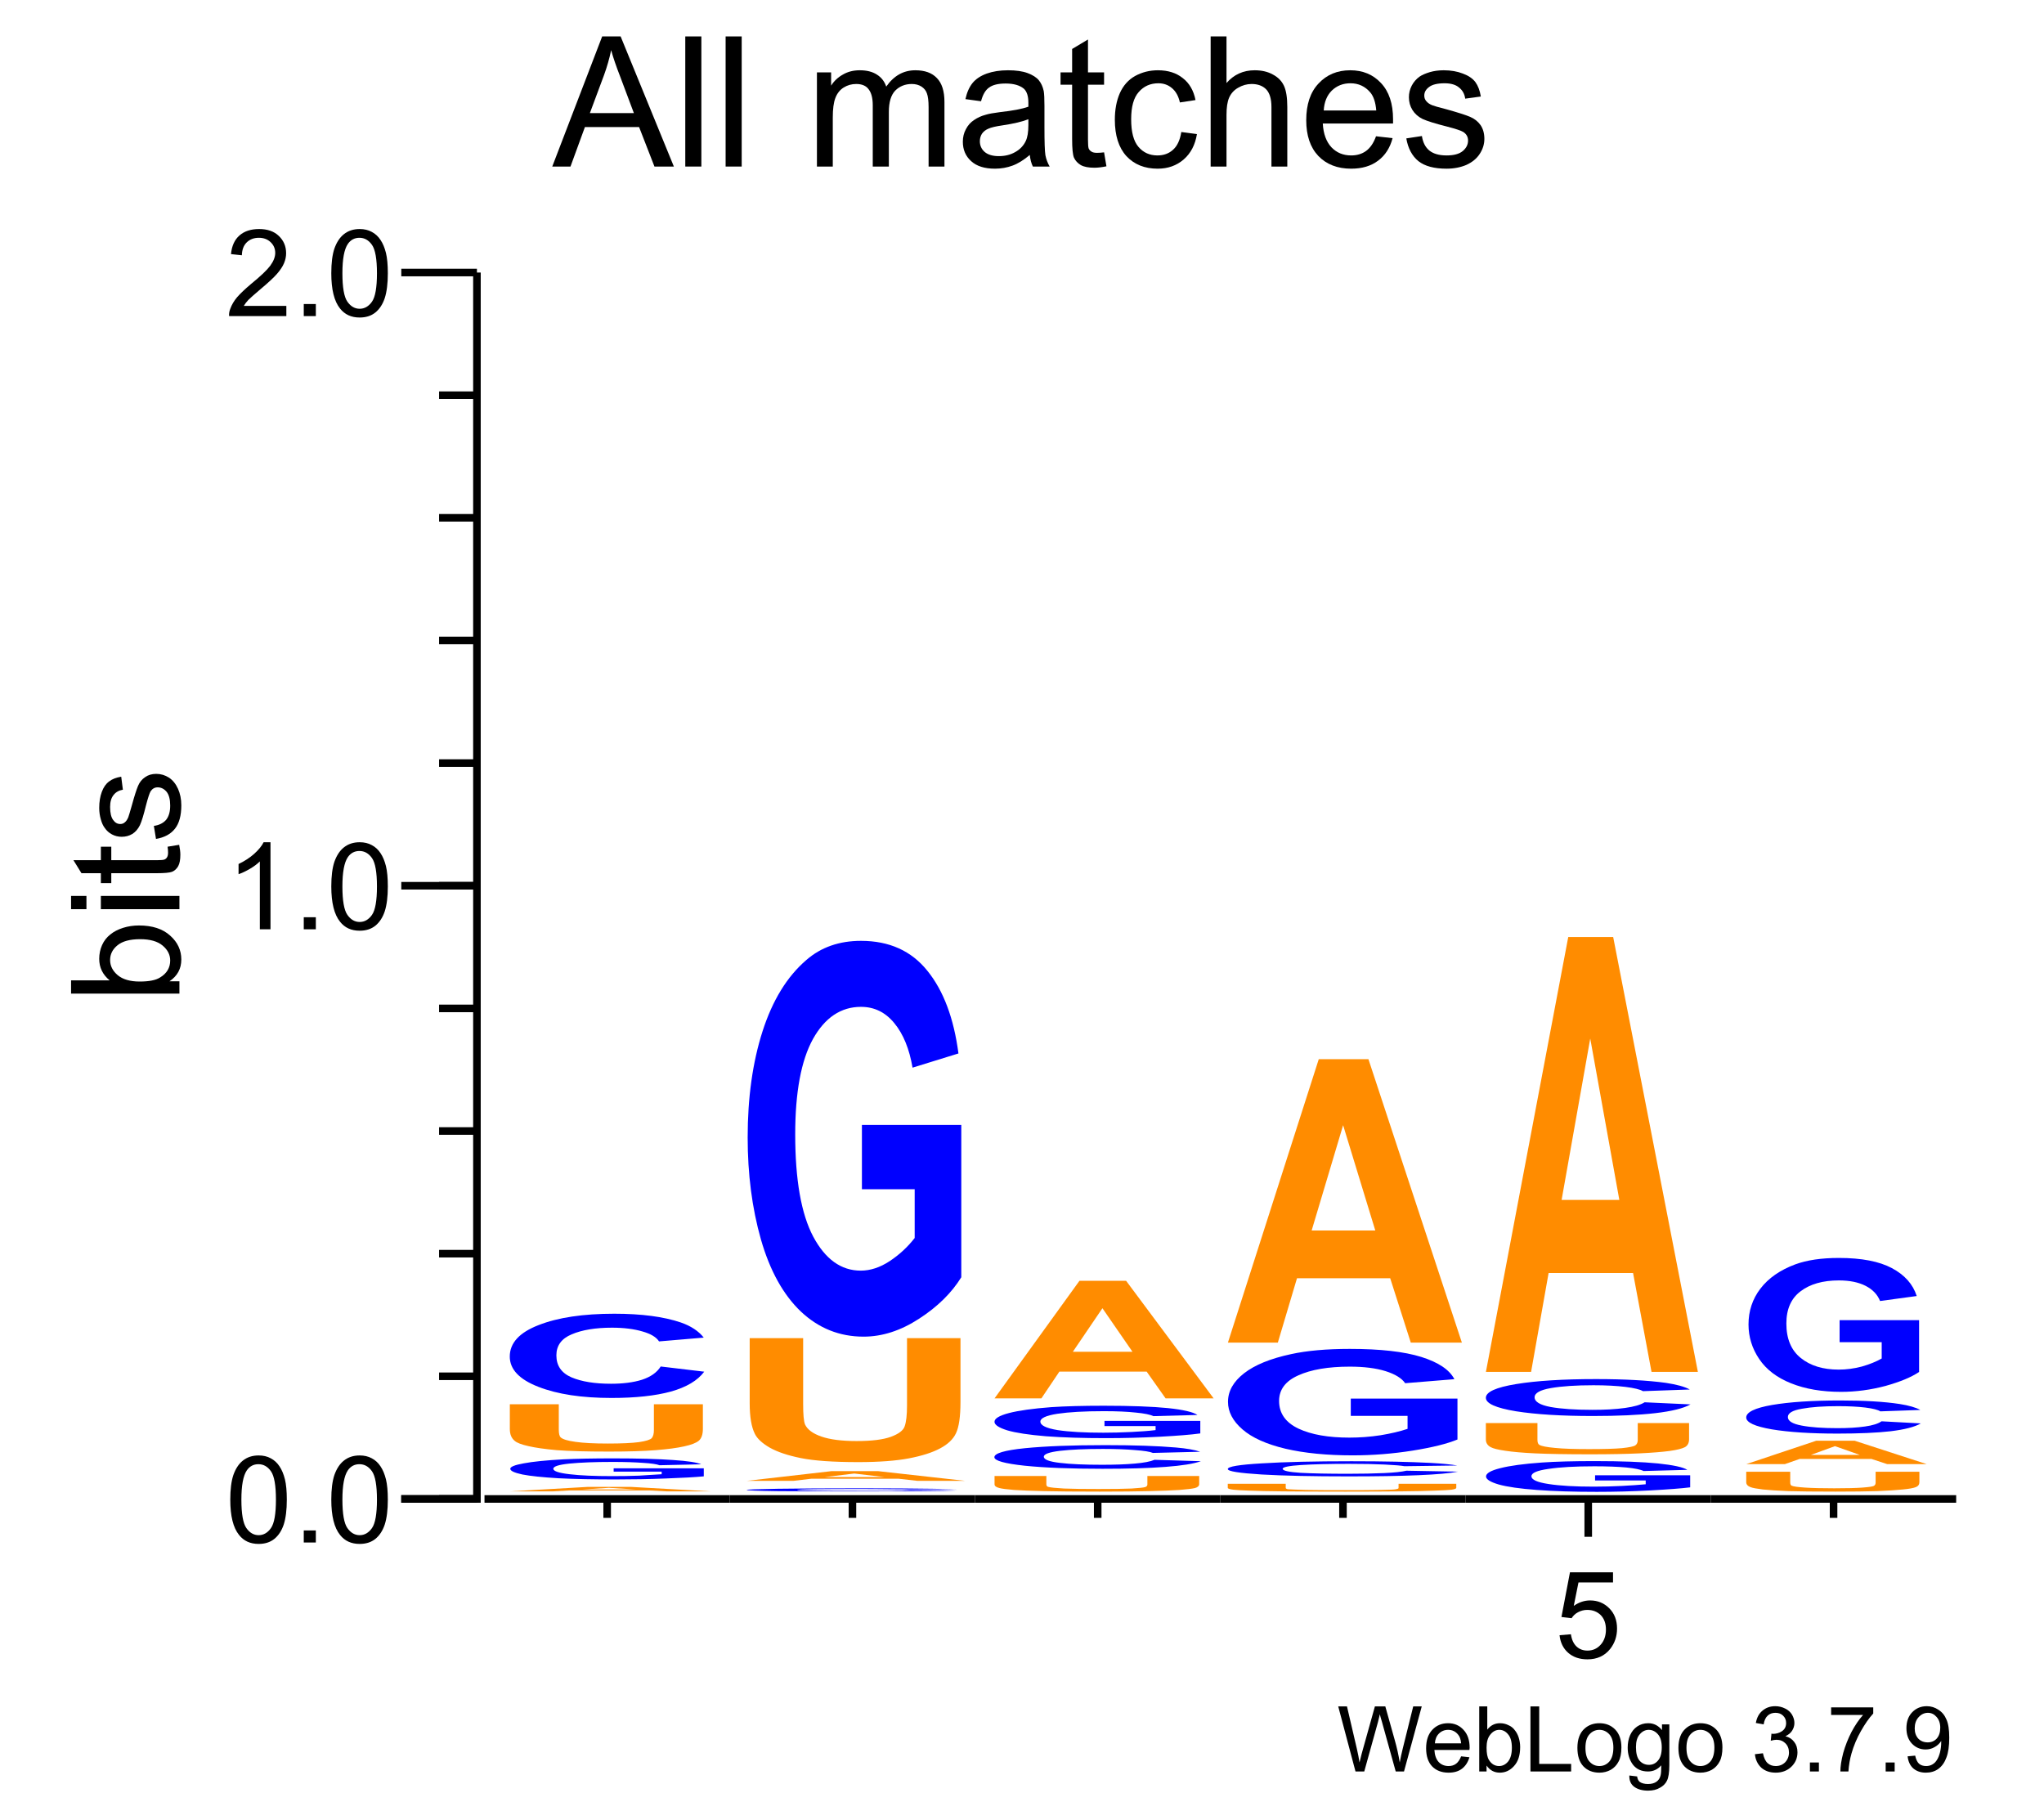 <?xml version="1.0" encoding="UTF-8"?>
<svg xmlns="http://www.w3.org/2000/svg" xmlns:xlink="http://www.w3.org/1999/xlink" width="135pt" height="119pt" viewBox="0 0 135 119" version="1.1">
<defs>
<g>
<symbol overflow="visible" id="glyph0-0">
<path style="stroke:none;" d="M 1.5 0 L 1.5 -7.5 L 7.5 -7.5 L 7.5 0 Z M 1.688 -0.188 L 7.312 -0.188 L 7.312 -7.312 L 1.688 -7.312 Z M 1.688 -0.188 "/>
</symbol>
<symbol overflow="visible" id="glyph0-1">
<path style="stroke:none;" d="M -0.016 0 L 3.281 -8.594 L 4.5 -8.594 L 8.016 0 L 6.734 0 L 5.719 -2.609 L 2.141 -2.609 L 1.188 0 Z M 2.469 -3.531 L 5.375 -3.531 L 4.484 -5.906 C 4.203 -6.625 4 -7.219 3.875 -7.688 C 3.758 -7.133 3.602 -6.586 3.406 -6.047 Z M 2.469 -3.531 "/>
</symbol>
<symbol overflow="visible" id="glyph0-2">
<path style="stroke:none;" d="M 0.766 0 L 0.766 -8.594 L 1.828 -8.594 L 1.828 0 Z M 0.766 0 "/>
</symbol>
<symbol overflow="visible" id="glyph0-3">
<path style="stroke:none;" d=""/>
</symbol>
<symbol overflow="visible" id="glyph0-4">
<path style="stroke:none;" d="M 0.797 0 L 0.797 -6.219 L 1.734 -6.219 L 1.734 -5.344 C 1.93 -5.656 2.191 -5.898 2.516 -6.078 C 2.836 -6.266 3.207 -6.359 3.625 -6.359 C 4.082 -6.359 4.457 -6.266 4.75 -6.078 C 5.051 -5.891 5.258 -5.625 5.375 -5.281 C 5.875 -6 6.516 -6.359 7.297 -6.359 C 7.922 -6.359 8.395 -6.188 8.719 -5.844 C 9.051 -5.508 9.219 -4.984 9.219 -4.266 L 9.219 0 L 8.172 0 L 8.172 -3.922 C 8.172 -4.336 8.133 -4.641 8.062 -4.828 C 8 -5.016 7.879 -5.164 7.703 -5.281 C 7.523 -5.395 7.312 -5.453 7.062 -5.453 C 6.625 -5.453 6.258 -5.305 5.969 -5.016 C 5.688 -4.723 5.547 -4.254 5.547 -3.609 L 5.547 0 L 4.484 0 L 4.484 -4.047 C 4.484 -4.516 4.395 -4.863 4.219 -5.094 C 4.051 -5.332 3.773 -5.453 3.391 -5.453 C 3.086 -5.453 2.812 -5.375 2.562 -5.219 C 2.312 -5.062 2.129 -4.832 2.016 -4.531 C 1.898 -4.227 1.844 -3.797 1.844 -3.234 L 1.844 0 Z M 0.797 0 "/>
</symbol>
<symbol overflow="visible" id="glyph0-5">
<path style="stroke:none;" d="M 4.859 -0.766 C 4.461 -0.43 4.082 -0.195 3.719 -0.062 C 3.363 0.07 2.977 0.141 2.562 0.141 C 1.875 0.141 1.348 -0.023 0.984 -0.359 C 0.617 -0.691 0.438 -1.117 0.438 -1.641 C 0.438 -1.941 0.504 -2.219 0.641 -2.469 C 0.773 -2.727 0.957 -2.93 1.188 -3.078 C 1.414 -3.234 1.672 -3.348 1.953 -3.422 C 2.148 -3.484 2.461 -3.539 2.891 -3.594 C 3.734 -3.688 4.359 -3.805 4.766 -3.953 C 4.766 -4.098 4.766 -4.188 4.766 -4.219 C 4.766 -4.656 4.664 -4.961 4.469 -5.141 C 4.195 -5.367 3.797 -5.484 3.266 -5.484 C 2.773 -5.484 2.41 -5.395 2.172 -5.219 C 1.93 -5.051 1.754 -4.75 1.641 -4.312 L 0.609 -4.453 C 0.703 -4.891 0.859 -5.242 1.078 -5.516 C 1.297 -5.785 1.609 -5.992 2.016 -6.141 C 2.422 -6.285 2.891 -6.359 3.422 -6.359 C 3.953 -6.359 4.383 -6.297 4.719 -6.172 C 5.051 -6.047 5.297 -5.891 5.453 -5.703 C 5.609 -5.516 5.719 -5.273 5.781 -4.984 C 5.812 -4.805 5.828 -4.484 5.828 -4.016 L 5.828 -2.609 C 5.828 -1.629 5.848 -1.008 5.891 -0.75 C 5.941 -0.488 6.035 -0.238 6.172 0 L 5.062 0 C 4.957 -0.219 4.891 -0.473 4.859 -0.766 Z M 4.766 -3.125 C 4.379 -2.969 3.805 -2.832 3.047 -2.719 C 2.609 -2.656 2.301 -2.582 2.125 -2.5 C 1.945 -2.426 1.805 -2.316 1.703 -2.172 C 1.609 -2.023 1.562 -1.859 1.562 -1.672 C 1.562 -1.391 1.664 -1.156 1.875 -0.969 C 2.094 -0.781 2.406 -0.688 2.812 -0.688 C 3.219 -0.688 3.578 -0.773 3.891 -0.953 C 4.211 -1.129 4.445 -1.375 4.594 -1.688 C 4.707 -1.926 4.766 -2.273 4.766 -2.734 Z M 4.766 -3.125 "/>
</symbol>
<symbol overflow="visible" id="glyph0-6">
<path style="stroke:none;" d="M 3.094 -0.938 L 3.25 -0.016 C 2.945 0.047 2.68 0.078 2.453 0.078 C 2.066 0.078 1.77 0.02 1.562 -0.094 C 1.352 -0.219 1.203 -0.379 1.109 -0.578 C 1.023 -0.773 0.984 -1.191 0.984 -1.828 L 0.984 -5.406 L 0.219 -5.406 L 0.219 -6.219 L 0.984 -6.219 L 0.984 -7.766 L 2.031 -8.391 L 2.031 -6.219 L 3.094 -6.219 L 3.094 -5.406 L 2.031 -5.406 L 2.031 -1.766 C 2.031 -1.461 2.047 -1.27 2.078 -1.188 C 2.117 -1.102 2.18 -1.035 2.266 -0.984 C 2.348 -0.93 2.469 -0.906 2.625 -0.906 C 2.75 -0.906 2.906 -0.914 3.094 -0.938 Z M 3.094 -0.938 "/>
</symbol>
<symbol overflow="visible" id="glyph0-7">
<path style="stroke:none;" d="M 4.859 -2.281 L 5.891 -2.141 C 5.773 -1.43 5.484 -0.875 5.016 -0.469 C 4.547 -0.062 3.973 0.141 3.297 0.141 C 2.441 0.141 1.754 -0.133 1.234 -0.688 C 0.723 -1.25 0.469 -2.051 0.469 -3.094 C 0.469 -3.758 0.578 -4.344 0.797 -4.844 C 1.023 -5.352 1.363 -5.734 1.812 -5.984 C 2.27 -6.234 2.77 -6.359 3.312 -6.359 C 3.977 -6.359 4.523 -6.188 4.953 -5.844 C 5.391 -5.508 5.672 -5.023 5.797 -4.391 L 4.766 -4.234 C 4.672 -4.648 4.5 -4.961 4.25 -5.172 C 4 -5.391 3.695 -5.5 3.344 -5.5 C 2.812 -5.5 2.379 -5.305 2.047 -4.922 C 1.711 -4.547 1.547 -3.945 1.547 -3.125 C 1.547 -2.281 1.707 -1.672 2.031 -1.297 C 2.352 -0.922 2.77 -0.734 3.281 -0.734 C 3.695 -0.734 4.039 -0.859 4.312 -1.109 C 4.594 -1.359 4.773 -1.75 4.859 -2.281 Z M 4.859 -2.281 "/>
</symbol>
<symbol overflow="visible" id="glyph0-8">
<path style="stroke:none;" d="M 0.797 0 L 0.797 -8.594 L 1.844 -8.594 L 1.844 -5.516 C 2.332 -6.078 2.953 -6.359 3.703 -6.359 C 4.172 -6.359 4.57 -6.266 4.906 -6.078 C 5.25 -5.898 5.492 -5.648 5.641 -5.328 C 5.785 -5.016 5.859 -4.551 5.859 -3.938 L 5.859 0 L 4.812 0 L 4.812 -3.938 C 4.812 -4.469 4.695 -4.852 4.469 -5.094 C 4.238 -5.332 3.914 -5.453 3.5 -5.453 C 3.188 -5.453 2.891 -5.367 2.609 -5.203 C 2.336 -5.047 2.141 -4.828 2.016 -4.547 C 1.898 -4.273 1.844 -3.895 1.844 -3.406 L 1.844 0 Z M 0.797 0 "/>
</symbol>
<symbol overflow="visible" id="glyph0-9">
<path style="stroke:none;" d="M 5.047 -2 L 6.141 -1.875 C 5.973 -1.238 5.656 -0.742 5.188 -0.391 C 4.719 -0.035 4.125 0.141 3.406 0.141 C 2.5 0.141 1.773 -0.141 1.234 -0.703 C 0.703 -1.266 0.438 -2.051 0.438 -3.062 C 0.438 -4.102 0.707 -4.91 1.25 -5.484 C 1.789 -6.066 2.488 -6.359 3.344 -6.359 C 4.176 -6.359 4.852 -6.078 5.375 -5.516 C 5.906 -4.953 6.172 -4.156 6.172 -3.125 C 6.172 -3.062 6.172 -2.969 6.172 -2.844 L 1.531 -2.844 C 1.57 -2.156 1.766 -1.629 2.109 -1.266 C 2.453 -0.91 2.883 -0.734 3.406 -0.734 C 3.789 -0.734 4.117 -0.832 4.391 -1.031 C 4.672 -1.238 4.891 -1.562 5.047 -2 Z M 1.594 -3.703 L 5.062 -3.703 C 5.02 -4.234 4.891 -4.629 4.672 -4.891 C 4.328 -5.297 3.891 -5.5 3.359 -5.5 C 2.867 -5.5 2.457 -5.336 2.125 -5.016 C 1.801 -4.691 1.625 -4.254 1.594 -3.703 Z M 1.594 -3.703 "/>
</symbol>
<symbol overflow="visible" id="glyph0-10">
<path style="stroke:none;" d="M 0.375 -1.859 L 1.406 -2.016 C 1.469 -1.598 1.629 -1.281 1.891 -1.062 C 2.16 -0.844 2.539 -0.734 3.031 -0.734 C 3.508 -0.734 3.863 -0.828 4.094 -1.016 C 4.332 -1.211 4.453 -1.445 4.453 -1.719 C 4.453 -1.957 4.348 -2.145 4.141 -2.281 C 3.992 -2.375 3.633 -2.492 3.062 -2.641 C 2.289 -2.836 1.754 -3.004 1.453 -3.141 C 1.16 -3.285 0.938 -3.484 0.781 -3.734 C 0.625 -3.984 0.547 -4.266 0.547 -4.578 C 0.547 -4.848 0.609 -5.102 0.734 -5.344 C 0.859 -5.582 1.031 -5.781 1.25 -5.938 C 1.414 -6.051 1.641 -6.148 1.922 -6.234 C 2.203 -6.316 2.508 -6.359 2.844 -6.359 C 3.32 -6.359 3.742 -6.285 4.109 -6.141 C 4.484 -6.004 4.758 -5.816 4.938 -5.578 C 5.113 -5.336 5.234 -5.02 5.297 -4.625 L 4.266 -4.484 C 4.223 -4.797 4.086 -5.039 3.859 -5.219 C 3.641 -5.406 3.32 -5.5 2.906 -5.5 C 2.426 -5.5 2.082 -5.414 1.875 -5.25 C 1.664 -5.094 1.562 -4.906 1.562 -4.688 C 1.562 -4.551 1.602 -4.43 1.688 -4.328 C 1.781 -4.211 1.914 -4.117 2.094 -4.047 C 2.195 -4.004 2.508 -3.914 3.031 -3.781 C 3.781 -3.57 4.301 -3.406 4.594 -3.281 C 4.883 -3.156 5.113 -2.973 5.281 -2.734 C 5.445 -2.492 5.531 -2.191 5.531 -1.828 C 5.531 -1.473 5.426 -1.141 5.219 -0.828 C 5.02 -0.523 4.727 -0.285 4.344 -0.109 C 3.957 0.055 3.52 0.141 3.031 0.141 C 2.219 0.141 1.598 -0.023 1.172 -0.359 C 0.754 -0.703 0.488 -1.203 0.375 -1.859 Z M 0.375 -1.859 "/>
</symbol>
<symbol overflow="visible" id="glyph1-0">
<path style="stroke:none;" d="M 0.75 0 L 0.75 -3.75 L 3.75 -3.75 L 3.75 0 Z M 0.844 -0.094 L 3.656 -0.094 L 3.656 -3.656 L 0.844 -3.656 Z M 0.844 -0.094 "/>
</symbol>
<symbol overflow="visible" id="glyph1-1">
<path style="stroke:none;" d="M 1.219 0 L 0.078 -4.297 L 0.656 -4.297 L 1.312 -1.484 C 1.383 -1.18 1.441 -0.883 1.484 -0.594 C 1.598 -1.062 1.664 -1.328 1.688 -1.391 L 2.5 -4.297 L 3.188 -4.297 L 3.797 -2.125 C 3.953 -1.582 4.066 -1.07 4.141 -0.594 C 4.191 -0.875 4.258 -1.188 4.344 -1.531 L 5.031 -4.297 L 5.594 -4.297 L 4.422 0 L 3.875 0 L 2.969 -3.266 C 2.883 -3.547 2.836 -3.719 2.828 -3.781 C 2.785 -3.582 2.742 -3.41 2.703 -3.266 L 1.797 0 Z M 1.219 0 "/>
</symbol>
<symbol overflow="visible" id="glyph1-2">
<path style="stroke:none;" d="M 2.531 -1 L 3.078 -0.938 C 2.984 -0.613 2.82 -0.363 2.594 -0.188 C 2.363 -0.008 2.066 0.078 1.703 0.078 C 1.242 0.078 0.879 -0.062 0.609 -0.344 C 0.348 -0.625 0.219 -1.02 0.219 -1.531 C 0.219 -2.051 0.352 -2.457 0.625 -2.75 C 0.895 -3.039 1.242 -3.188 1.672 -3.188 C 2.086 -3.188 2.426 -3.039 2.688 -2.75 C 2.957 -2.469 3.094 -2.07 3.094 -1.562 C 3.094 -1.531 3.086 -1.484 3.078 -1.422 L 0.766 -1.422 C 0.785 -1.078 0.879 -0.812 1.047 -0.625 C 1.223 -0.445 1.441 -0.359 1.703 -0.359 C 1.898 -0.359 2.066 -0.41 2.203 -0.516 C 2.336 -0.617 2.445 -0.781 2.531 -1 Z M 0.797 -1.859 L 2.531 -1.859 C 2.508 -2.117 2.441 -2.312 2.328 -2.438 C 2.16 -2.645 1.941 -2.75 1.672 -2.75 C 1.43 -2.75 1.227 -2.664 1.062 -2.5 C 0.906 -2.344 0.816 -2.129 0.797 -1.859 Z M 0.797 -1.859 "/>
</symbol>
<symbol overflow="visible" id="glyph1-3">
<path style="stroke:none;" d="M 0.875 0 L 0.391 0 L 0.391 -4.297 L 0.922 -4.297 L 0.922 -2.766 C 1.141 -3.047 1.422 -3.188 1.766 -3.188 C 1.961 -3.188 2.145 -3.145 2.312 -3.062 C 2.488 -2.988 2.629 -2.879 2.734 -2.734 C 2.848 -2.598 2.938 -2.43 3 -2.234 C 3.062 -2.035 3.094 -1.828 3.094 -1.609 C 3.094 -1.066 2.957 -0.648 2.688 -0.359 C 2.426 -0.066 2.113 0.078 1.75 0.078 C 1.383 0.078 1.094 -0.078 0.875 -0.391 Z M 0.875 -1.578 C 0.875 -1.203 0.926 -0.93 1.031 -0.766 C 1.195 -0.492 1.422 -0.359 1.703 -0.359 C 1.93 -0.359 2.129 -0.457 2.297 -0.656 C 2.461 -0.863 2.547 -1.164 2.547 -1.562 C 2.547 -1.969 2.461 -2.266 2.297 -2.453 C 2.141 -2.648 1.945 -2.75 1.719 -2.75 C 1.488 -2.75 1.289 -2.645 1.125 -2.438 C 0.957 -2.238 0.875 -1.953 0.875 -1.578 Z M 0.875 -1.578 "/>
</symbol>
<symbol overflow="visible" id="glyph1-4">
<path style="stroke:none;" d="M 0.438 0 L 0.438 -4.297 L 1.016 -4.297 L 1.016 -0.5 L 3.125 -0.5 L 3.125 0 Z M 0.438 0 "/>
</symbol>
<symbol overflow="visible" id="glyph1-5">
<path style="stroke:none;" d="M 0.203 -1.562 C 0.203 -2.133 0.363 -2.562 0.688 -2.844 C 0.945 -3.07 1.27 -3.188 1.656 -3.188 C 2.082 -3.188 2.43 -3.047 2.703 -2.766 C 2.973 -2.484 3.109 -2.094 3.109 -1.594 C 3.109 -1.195 3.047 -0.883 2.922 -0.656 C 2.805 -0.426 2.633 -0.242 2.406 -0.109 C 2.176 0.016 1.926 0.078 1.656 0.078 C 1.219 0.078 0.863 -0.062 0.594 -0.344 C 0.332 -0.625 0.203 -1.031 0.203 -1.562 Z M 0.734 -1.562 C 0.734 -1.156 0.82 -0.852 1 -0.656 C 1.176 -0.457 1.395 -0.359 1.656 -0.359 C 1.914 -0.359 2.133 -0.457 2.312 -0.656 C 2.488 -0.863 2.578 -1.172 2.578 -1.578 C 2.578 -1.961 2.488 -2.254 2.312 -2.453 C 2.133 -2.648 1.914 -2.75 1.656 -2.75 C 1.395 -2.75 1.176 -2.648 1 -2.453 C 0.82 -2.254 0.734 -1.957 0.734 -1.562 Z M 0.734 -1.562 "/>
</symbol>
<symbol overflow="visible" id="glyph1-6">
<path style="stroke:none;" d="M 0.297 0.266 L 0.812 0.328 C 0.832 0.492 0.891 0.613 0.984 0.688 C 1.117 0.781 1.301 0.828 1.531 0.828 C 1.77 0.828 1.957 0.773 2.094 0.672 C 2.227 0.578 2.316 0.441 2.359 0.266 C 2.391 0.16 2.406 -0.062 2.406 -0.406 C 2.164 -0.133 1.875 0 1.531 0 C 1.102 0 0.77 -0.148 0.531 -0.453 C 0.301 -0.766 0.188 -1.141 0.188 -1.578 C 0.188 -1.867 0.238 -2.141 0.344 -2.391 C 0.457 -2.641 0.613 -2.832 0.812 -2.969 C 1.02 -3.113 1.266 -3.188 1.547 -3.188 C 1.91 -3.188 2.211 -3.035 2.453 -2.734 L 2.453 -3.109 L 2.938 -3.109 L 2.938 -0.422 C 2.938 0.066 2.883 0.41 2.781 0.609 C 2.688 0.805 2.531 0.961 2.312 1.078 C 2.102 1.203 1.844 1.266 1.531 1.266 C 1.156 1.266 0.852 1.18 0.625 1.016 C 0.395 0.848 0.285 0.598 0.297 0.266 Z M 0.734 -1.609 C 0.734 -1.203 0.812 -0.906 0.969 -0.719 C 1.133 -0.531 1.344 -0.438 1.594 -0.438 C 1.832 -0.438 2.031 -0.531 2.188 -0.719 C 2.352 -0.906 2.438 -1.195 2.438 -1.594 C 2.438 -1.977 2.352 -2.266 2.188 -2.453 C 2.02 -2.648 1.816 -2.75 1.578 -2.75 C 1.348 -2.75 1.148 -2.648 0.984 -2.453 C 0.816 -2.266 0.734 -1.984 0.734 -1.609 Z M 0.734 -1.609 "/>
</symbol>
<symbol overflow="visible" id="glyph1-7">
<path style="stroke:none;" d=""/>
</symbol>
<symbol overflow="visible" id="glyph1-8">
<path style="stroke:none;" d="M 0.25 -1.141 L 0.781 -1.203 C 0.844 -0.898 0.945 -0.68 1.094 -0.547 C 1.238 -0.422 1.414 -0.359 1.625 -0.359 C 1.875 -0.359 2.082 -0.441 2.25 -0.609 C 2.414 -0.785 2.5 -1 2.5 -1.25 C 2.5 -1.5 2.422 -1.703 2.266 -1.859 C 2.109 -2.016 1.91 -2.094 1.672 -2.094 C 1.566 -2.094 1.441 -2.07 1.297 -2.031 L 1.344 -2.5 C 1.383 -2.488 1.414 -2.484 1.438 -2.484 C 1.656 -2.484 1.852 -2.539 2.031 -2.656 C 2.219 -2.781 2.312 -2.961 2.312 -3.203 C 2.312 -3.398 2.242 -3.562 2.109 -3.688 C 1.984 -3.812 1.816 -3.875 1.609 -3.875 C 1.398 -3.875 1.227 -3.812 1.094 -3.688 C 0.957 -3.562 0.867 -3.367 0.828 -3.109 L 0.312 -3.203 C 0.375 -3.555 0.52 -3.828 0.75 -4.016 C 0.977 -4.211 1.258 -4.312 1.594 -4.312 C 1.832 -4.312 2.051 -4.258 2.25 -4.156 C 2.445 -4.062 2.598 -3.926 2.703 -3.75 C 2.805 -3.57 2.859 -3.391 2.859 -3.203 C 2.859 -3.016 2.805 -2.844 2.703 -2.688 C 2.609 -2.539 2.461 -2.422 2.266 -2.328 C 2.516 -2.266 2.707 -2.141 2.844 -1.953 C 2.988 -1.773 3.062 -1.547 3.062 -1.266 C 3.062 -0.891 2.926 -0.57 2.656 -0.312 C 2.383 -0.051 2.039 0.078 1.625 0.078 C 1.238 0.078 0.922 -0.031 0.672 -0.25 C 0.43 -0.477 0.289 -0.773 0.25 -1.141 Z M 0.25 -1.141 "/>
</symbol>
<symbol overflow="visible" id="glyph1-9">
<path style="stroke:none;" d="M 0.547 0 L 0.547 -0.594 L 1.141 -0.594 L 1.141 0 Z M 0.547 0 "/>
</symbol>
<symbol overflow="visible" id="glyph1-10">
<path style="stroke:none;" d="M 0.281 -3.734 L 0.281 -4.234 L 3.062 -4.234 L 3.062 -3.828 C 2.789 -3.535 2.52 -3.148 2.25 -2.672 C 1.977 -2.191 1.77 -1.695 1.625 -1.188 C 1.52 -0.82 1.453 -0.426 1.422 0 L 0.891 0 C 0.891 -0.332 0.953 -0.738 1.078 -1.219 C 1.211 -1.695 1.395 -2.16 1.625 -2.609 C 1.863 -3.055 2.117 -3.43 2.391 -3.734 Z M 0.281 -3.734 "/>
</symbol>
<symbol overflow="visible" id="glyph1-11">
<path style="stroke:none;" d="M 0.328 -1 L 0.828 -1.047 C 0.879 -0.805 0.961 -0.629 1.078 -0.516 C 1.203 -0.41 1.359 -0.359 1.547 -0.359 C 1.711 -0.359 1.852 -0.395 1.969 -0.469 C 2.094 -0.539 2.191 -0.641 2.266 -0.766 C 2.348 -0.891 2.414 -1.055 2.469 -1.266 C 2.52 -1.484 2.547 -1.703 2.547 -1.922 C 2.547 -1.941 2.547 -1.973 2.547 -2.016 C 2.441 -1.848 2.297 -1.711 2.109 -1.609 C 1.93 -1.504 1.734 -1.453 1.516 -1.453 C 1.16 -1.453 0.859 -1.582 0.609 -1.844 C 0.367 -2.102 0.25 -2.441 0.25 -2.859 C 0.25 -3.297 0.375 -3.645 0.625 -3.906 C 0.883 -4.176 1.207 -4.312 1.594 -4.312 C 1.875 -4.312 2.129 -4.234 2.359 -4.078 C 2.598 -3.93 2.773 -3.719 2.891 -3.438 C 3.016 -3.164 3.078 -2.766 3.078 -2.234 C 3.078 -1.68 3.016 -1.242 2.891 -0.922 C 2.773 -0.598 2.598 -0.348 2.359 -0.172 C 2.129 -0.004 1.852 0.078 1.531 0.078 C 1.195 0.078 0.922 -0.016 0.703 -0.203 C 0.492 -0.391 0.367 -0.656 0.328 -1 Z M 2.484 -2.891 C 2.484 -3.191 2.398 -3.43 2.234 -3.609 C 2.078 -3.785 1.891 -3.875 1.672 -3.875 C 1.43 -3.875 1.223 -3.773 1.047 -3.578 C 0.879 -3.391 0.797 -3.145 0.797 -2.844 C 0.797 -2.57 0.875 -2.348 1.031 -2.172 C 1.195 -2.004 1.406 -1.922 1.656 -1.922 C 1.895 -1.922 2.094 -2.004 2.25 -2.172 C 2.406 -2.348 2.484 -2.586 2.484 -2.891 Z M 2.484 -2.891 "/>
</symbol>
<symbol overflow="visible" id="glyph2-0">
<path style="stroke:none;" d="M 1 0 L 1 -5 L 5 -5 L 5 0 Z M 1.125 -0.125 L 4.875 -0.125 L 4.875 -4.875 L 1.125 -4.875 Z M 1.125 -0.125 "/>
</symbol>
<symbol overflow="visible" id="glyph2-1">
<path style="stroke:none;" d="M 0.328 -2.828 C 0.328 -3.504 0.395 -4.047 0.531 -4.453 C 0.676 -4.867 0.883 -5.188 1.156 -5.406 C 1.438 -5.633 1.785 -5.75 2.203 -5.75 C 2.504 -5.75 2.77 -5.688 3 -5.562 C 3.238 -5.438 3.43 -5.258 3.578 -5.031 C 3.734 -4.801 3.852 -4.516 3.938 -4.172 C 4.02 -3.836 4.062 -3.391 4.062 -2.828 C 4.062 -2.148 3.992 -1.602 3.859 -1.188 C 3.723 -0.781 3.516 -0.461 3.234 -0.234 C 2.961 -0.016 2.617 0.094 2.203 0.094 C 1.648 0.094 1.219 -0.102 0.906 -0.5 C 0.52 -0.977 0.328 -1.754 0.328 -2.828 Z M 1.062 -2.828 C 1.062 -1.891 1.172 -1.266 1.391 -0.953 C 1.609 -0.641 1.879 -0.484 2.203 -0.484 C 2.523 -0.484 2.797 -0.641 3.016 -0.953 C 3.234 -1.266 3.344 -1.891 3.344 -2.828 C 3.344 -3.766 3.234 -4.391 3.016 -4.703 C 2.797 -5.016 2.52 -5.172 2.188 -5.172 C 1.863 -5.172 1.609 -5.035 1.422 -4.766 C 1.18 -4.41 1.062 -3.766 1.062 -2.828 Z M 1.062 -2.828 "/>
</symbol>
<symbol overflow="visible" id="glyph2-2">
<path style="stroke:none;" d="M 0.734 0 L 0.734 -0.797 L 1.531 -0.797 L 1.531 0 Z M 0.734 0 "/>
</symbol>
<symbol overflow="visible" id="glyph2-3">
<path style="stroke:none;" d="M 2.984 0 L 2.281 0 L 2.281 -4.484 C 2.113 -4.316 1.891 -4.148 1.609 -3.984 C 1.336 -3.828 1.094 -3.711 0.875 -3.641 L 0.875 -4.312 C 1.27 -4.5 1.613 -4.723 1.906 -4.984 C 2.195 -5.242 2.406 -5.5 2.531 -5.75 L 2.984 -5.75 Z M 2.984 0 "/>
</symbol>
<symbol overflow="visible" id="glyph2-4">
<path style="stroke:none;" d="M 4.031 -0.672 L 4.031 0 L 0.25 0 C 0.238 -0.164 0.266 -0.328 0.328 -0.484 C 0.422 -0.742 0.57 -1 0.781 -1.25 C 1 -1.5 1.305 -1.789 1.703 -2.125 C 2.328 -2.633 2.75 -3.035 2.969 -3.328 C 3.188 -3.629 3.297 -3.91 3.297 -4.172 C 3.297 -4.453 3.195 -4.688 3 -4.875 C 2.801 -5.07 2.539 -5.172 2.219 -5.172 C 1.883 -5.172 1.613 -5.066 1.406 -4.859 C 1.207 -4.66 1.102 -4.379 1.094 -4.016 L 0.375 -4.094 C 0.426 -4.633 0.613 -5.047 0.938 -5.328 C 1.258 -5.609 1.691 -5.75 2.234 -5.75 C 2.785 -5.75 3.219 -5.598 3.531 -5.297 C 3.852 -4.992 4.016 -4.613 4.016 -4.156 C 4.016 -3.926 3.969 -3.703 3.875 -3.484 C 3.781 -3.266 3.625 -3.031 3.406 -2.781 C 3.195 -2.539 2.836 -2.207 2.328 -1.781 C 1.91 -1.426 1.641 -1.188 1.516 -1.062 C 1.398 -0.938 1.301 -0.805 1.219 -0.672 Z M 4.031 -0.672 "/>
</symbol>
<symbol overflow="visible" id="glyph2-5">
<path style="stroke:none;" d="M 0.328 -1.5 L 1.078 -1.562 C 1.129 -1.207 1.254 -0.938 1.453 -0.75 C 1.648 -0.57 1.891 -0.484 2.172 -0.484 C 2.516 -0.484 2.801 -0.609 3.031 -0.859 C 3.27 -1.117 3.391 -1.457 3.391 -1.875 C 3.391 -2.281 3.273 -2.598 3.047 -2.828 C 2.816 -3.055 2.52 -3.172 2.156 -3.172 C 1.938 -3.172 1.734 -3.117 1.547 -3.016 C 1.367 -2.922 1.227 -2.789 1.125 -2.625 L 0.453 -2.703 L 1.016 -5.656 L 3.859 -5.656 L 3.859 -4.984 L 1.578 -4.984 L 1.266 -3.438 C 1.609 -3.676 1.969 -3.797 2.344 -3.797 C 2.844 -3.797 3.266 -3.625 3.609 -3.281 C 3.953 -2.938 4.125 -2.488 4.125 -1.938 C 4.125 -1.426 3.973 -0.977 3.672 -0.594 C 3.305 -0.133 2.805 0.094 2.172 0.094 C 1.648 0.094 1.223 -0.051 0.891 -0.344 C 0.566 -0.633 0.379 -1.02 0.328 -1.5 Z M 0.328 -1.5 "/>
</symbol>
<symbol overflow="visible" id="glyph3-0">
<path style="stroke:none;" d="M 0 -1.25 L -6.25 -1.25 L -6.25 -6.25 L 0 -6.25 Z M -0.156 -1.406 L -0.156 -6.094 L -6.094 -6.094 L -6.094 -1.406 Z M -0.156 -1.406 "/>
</symbol>
<symbol overflow="visible" id="glyph3-1">
<path style="stroke:none;" d="M 0 -1.469 L 0 -0.656 L -7.156 -0.656 L -7.156 -1.531 L -4.609 -1.531 C -5.066 -1.906 -5.297 -2.379 -5.297 -2.953 C -5.297 -3.273 -5.234 -3.578 -5.109 -3.859 C -4.984 -4.141 -4.801 -4.375 -4.562 -4.562 C -4.332 -4.75 -4.051 -4.895 -3.719 -5 C -3.395 -5.102 -3.047 -5.156 -2.672 -5.156 C -1.785 -5.156 -1.098 -4.93 -0.609 -4.484 C -0.117 -4.047 0.125 -3.52 0.125 -2.906 C 0.125 -2.301 -0.133 -1.82 -0.656 -1.469 Z M -2.625 -1.453 C -2.008 -1.453 -1.562 -1.539 -1.281 -1.719 C -0.832 -1.988 -0.609 -2.363 -0.609 -2.844 C -0.609 -3.219 -0.773 -3.547 -1.109 -3.828 C -1.441 -4.109 -1.938 -4.25 -2.594 -4.25 C -3.27 -4.25 -3.77 -4.113 -4.094 -3.844 C -4.414 -3.582 -4.578 -3.258 -4.578 -2.875 C -4.578 -2.488 -4.41 -2.156 -4.078 -1.875 C -3.742 -1.594 -3.258 -1.453 -2.625 -1.453 Z M -2.625 -1.453 "/>
</symbol>
<symbol overflow="visible" id="glyph3-2">
<path style="stroke:none;" d="M -6.141 -0.672 L -7.156 -0.672 L -7.156 -1.547 L -6.141 -1.547 Z M 0 -0.672 L -5.188 -0.672 L -5.188 -1.547 L 0 -1.547 Z M 0 -0.672 "/>
</symbol>
<symbol overflow="visible" id="glyph3-3">
<path style="stroke:none;" d="M -0.781 -2.578 L -0.016 -2.703 C 0.035 -2.453 0.062 -2.234 0.062 -2.047 C 0.062 -1.723 0.016 -1.473 -0.078 -1.297 C -0.18 -1.117 -0.316 -0.992 -0.484 -0.922 C -0.648 -0.859 -0.992 -0.828 -1.516 -0.828 L -4.5 -0.828 L -4.5 -0.172 L -5.188 -0.172 L -5.188 -0.828 L -6.469 -0.828 L -7 -1.688 L -5.188 -1.688 L -5.188 -2.578 L -4.5 -2.578 L -4.5 -1.688 L -1.469 -1.688 C -1.219 -1.688 -1.055 -1.703 -0.984 -1.734 C -0.91 -1.766 -0.852 -1.816 -0.812 -1.891 C -0.77 -1.961 -0.75 -2.062 -0.75 -2.188 C -0.75 -2.289 -0.758 -2.422 -0.781 -2.578 Z M -0.781 -2.578 "/>
</symbol>
<symbol overflow="visible" id="glyph3-4">
<path style="stroke:none;" d="M -1.547 -0.312 L -1.688 -1.172 C -1.332 -1.223 -1.062 -1.359 -0.875 -1.578 C -0.695 -1.805 -0.609 -2.117 -0.609 -2.516 C -0.609 -2.922 -0.688 -3.223 -0.844 -3.422 C -1.008 -3.617 -1.207 -3.719 -1.438 -3.719 C -1.633 -3.719 -1.789 -3.629 -1.906 -3.453 C -1.977 -3.328 -2.078 -3.023 -2.203 -2.547 C -2.359 -1.91 -2.492 -1.469 -2.609 -1.219 C -2.734 -0.969 -2.898 -0.773 -3.109 -0.641 C -3.316 -0.516 -3.551 -0.453 -3.812 -0.453 C -4.039 -0.453 -4.254 -0.504 -4.453 -0.609 C -4.648 -0.711 -4.812 -0.859 -4.938 -1.047 C -5.039 -1.18 -5.125 -1.363 -5.188 -1.594 C -5.258 -1.832 -5.297 -2.086 -5.297 -2.359 C -5.297 -2.766 -5.238 -3.117 -5.125 -3.422 C -5.008 -3.734 -4.848 -3.961 -4.641 -4.109 C -4.441 -4.266 -4.176 -4.367 -3.844 -4.422 L -3.734 -3.562 C -3.992 -3.52 -4.195 -3.406 -4.344 -3.219 C -4.5 -3.031 -4.578 -2.766 -4.578 -2.422 C -4.578 -2.023 -4.508 -1.738 -4.375 -1.562 C -4.25 -1.383 -4.094 -1.297 -3.906 -1.297 C -3.789 -1.297 -3.691 -1.332 -3.609 -1.406 C -3.516 -1.477 -3.438 -1.594 -3.375 -1.75 C -3.344 -1.832 -3.266 -2.094 -3.141 -2.531 C -2.973 -3.145 -2.836 -3.57 -2.734 -3.812 C -2.629 -4.062 -2.473 -4.254 -2.266 -4.391 C -2.066 -4.535 -1.82 -4.609 -1.531 -4.609 C -1.227 -4.609 -0.945 -4.523 -0.688 -4.359 C -0.438 -4.191 -0.238 -3.945 -0.094 -3.625 C 0.051 -3.301 0.125 -2.938 0.125 -2.531 C 0.125 -1.852 -0.016 -1.336 -0.297 -0.984 C -0.578 -0.629 -0.992 -0.406 -1.547 -0.312 Z M -1.547 -0.312 "/>
</symbol>
<symbol overflow="visible" id="glyph4-0">
<path style="stroke:none;" d="M 2.312 0 L 2.312 -0.266 L 11.547 -0.266 L 11.547 0 Z M 2.594 0 L 11.25 0 L 11.25 -0.25 L 2.594 -0.25 Z M 2.594 0 "/>
</symbol>
<symbol overflow="visible" id="glyph4-1">
<path style="stroke:none;" d="M 13.266 0 L 10.359 0 L 9.203 -0.062 L 3.922 -0.062 L 2.828 0 L 0 0 L 5.156 -0.297 L 7.969 -0.297 Z M 8.344 -0.125 L 6.531 -0.234 L 4.75 -0.125 Z M 8.344 -0.125 "/>
</symbol>
<symbol overflow="visible" id="glyph5-0">
<path style="stroke:none;" d="M 2.391 0 L 2.391 -1.188 L 11.938 -1.188 L 11.938 0 Z M 2.688 -0.031 L 11.641 -0.031 L 11.641 -1.156 L 2.688 -1.156 Z M 2.688 -0.031 "/>
</symbol>
<symbol overflow="visible" id="glyph5-1">
<path style="stroke:none;" d="M 7.75 -0.5 L 7.75 -0.719 L 13.703 -0.719 L 13.703 -0.188 C 13.129 -0.133 12.289 -0.086 11.188 -0.047 C 10.094 -0.004 8.984 0.016 7.859 0.016 C 6.422 0.016 5.172 -0.008 4.109 -0.062 C 3.047 -0.125 2.25 -0.207 1.719 -0.312 C 1.188 -0.426 0.922 -0.551 0.922 -0.688 C 0.922 -0.82 1.219 -0.941 1.812 -1.047 C 2.406 -1.16 3.281 -1.25 4.438 -1.312 C 5.312 -1.352 6.398 -1.375 7.703 -1.375 C 9.398 -1.375 10.727 -1.336 11.688 -1.266 C 12.645 -1.203 13.258 -1.109 13.531 -0.984 L 10.781 -0.922 C 10.594 -0.992 10.234 -1.047 9.703 -1.078 C 9.172 -1.117 8.504 -1.141 7.703 -1.141 C 6.492 -1.141 5.535 -1.102 4.828 -1.031 C 4.117 -0.957 3.766 -0.844 3.766 -0.688 C 3.766 -0.531 4.125 -0.41 4.844 -0.328 C 5.562 -0.242 6.504 -0.203 7.672 -0.203 C 8.254 -0.203 8.836 -0.211 9.422 -0.234 C 10.004 -0.266 10.504 -0.297 10.922 -0.328 L 10.922 -0.5 Z M 7.75 -0.5 "/>
</symbol>
<symbol overflow="visible" id="glyph6-0">
<path style="stroke:none;" d="M 2.797 0 L 2.797 -2.688 L 13.953 -2.688 L 13.953 0 Z M 3.141 -0.062 L 13.594 -0.062 L 13.594 -2.625 L 3.141 -2.625 Z M 3.141 -0.062 "/>
</symbol>
<symbol overflow="visible" id="glyph6-1">
<path style="stroke:none;" d="M 1.594 -3.078 L 4.828 -3.078 L 4.828 -1.406 C 4.828 -1.145 4.867 -0.973 4.953 -0.891 C 5.086 -0.766 5.414 -0.664 5.938 -0.594 C 6.457 -0.52 7.164 -0.484 8.062 -0.484 C 8.977 -0.484 9.664 -0.516 10.125 -0.578 C 10.594 -0.648 10.875 -0.738 10.969 -0.844 C 11.062 -0.957 11.109 -1.133 11.109 -1.375 L 11.109 -3.078 L 14.344 -3.078 L 14.344 -1.453 C 14.344 -1.086 14.254 -0.828 14.078 -0.672 C 13.898 -0.523 13.578 -0.398 13.109 -0.297 C 12.641 -0.191 12.016 -0.109 11.234 -0.047 C 10.453 0.016 9.426 0.047 8.156 0.047 C 6.633 0.047 5.477 0.016 4.688 -0.047 C 3.906 -0.117 3.285 -0.207 2.828 -0.312 C 2.367 -0.414 2.066 -0.531 1.922 -0.656 C 1.703 -0.832 1.594 -1.094 1.594 -1.438 Z M 1.594 -3.078 "/>
</symbol>
<symbol overflow="visible" id="glyph7-0">
<path style="stroke:none;" d="M 2.578 0 L 2.578 -4.703 L 12.875 -4.703 L 12.875 0 Z M 2.891 -0.125 L 12.547 -0.125 L 12.547 -4.578 L 2.891 -4.578 Z M 2.891 -0.125 "/>
</symbol>
<symbol overflow="visible" id="glyph7-1">
<path style="stroke:none;" d="M 10.938 -1.984 L 13.812 -1.641 C 13.375 -1.055 12.641 -0.617 11.609 -0.328 C 10.578 -0.047 9.27 0.094 7.688 0.094 C 5.727 0.094 4.117 -0.148 2.859 -0.641 C 1.598 -1.129 0.969 -1.797 0.969 -2.641 C 0.969 -3.535 1.602 -4.227 2.875 -4.719 C 4.145 -5.219 5.812 -5.469 7.875 -5.469 C 9.676 -5.469 11.141 -5.273 12.266 -4.891 C 12.93 -4.66 13.438 -4.328 13.781 -3.891 L 10.828 -3.641 C 10.648 -3.922 10.285 -4.141 9.734 -4.297 C 9.18 -4.461 8.508 -4.547 7.719 -4.547 C 6.625 -4.547 5.738 -4.398 5.062 -4.109 C 4.383 -3.828 4.047 -3.363 4.047 -2.719 C 4.047 -2.039 4.379 -1.555 5.047 -1.266 C 5.711 -0.984 6.582 -0.844 7.656 -0.844 C 8.445 -0.844 9.129 -0.93 9.703 -1.109 C 10.273 -1.297 10.688 -1.586 10.938 -1.984 Z M 10.938 -1.984 "/>
</symbol>
<symbol overflow="visible" id="glyph8-0">
<path style="stroke:none;" d="M 2.797 0 L 2.797 -0.172 L 14 -0.172 L 14 0 Z M 3.156 0 L 13.641 0 L 13.641 -0.156 L 3.156 -0.156 Z M 3.156 0 "/>
</symbol>
<symbol overflow="visible" id="glyph8-1">
<path style="stroke:none;" d="M 11.891 -0.078 L 15.016 -0.062 C 14.535 -0.039 13.734 -0.023 12.609 -0.016 C 11.492 -0.004 10.078 0 8.359 0 C 6.234 0 4.484 -0.004 3.109 -0.016 C 1.742 -0.035 1.062 -0.062 1.062 -0.094 C 1.062 -0.125 1.75 -0.148 3.125 -0.172 C 4.5 -0.191 6.312 -0.203 8.562 -0.203 C 10.52 -0.203 12.113 -0.191 13.344 -0.172 C 14.07 -0.16 14.617 -0.148 14.984 -0.141 L 11.781 -0.125 C 11.582 -0.133 11.18 -0.141 10.578 -0.141 C 9.984 -0.148 9.254 -0.156 8.391 -0.156 C 7.203 -0.156 6.238 -0.148 5.5 -0.141 C 4.758 -0.129 4.391 -0.113 4.391 -0.094 C 4.391 -0.07 4.754 -0.055 5.484 -0.047 C 6.211 -0.035 7.16 -0.031 8.328 -0.031 C 9.191 -0.031 9.93 -0.031 10.547 -0.031 C 11.172 -0.039 11.617 -0.055 11.891 -0.078 Z M 11.891 -0.078 "/>
</symbol>
<symbol overflow="visible" id="glyph9-0">
<path style="stroke:none;" d="M 2.516 0 L 2.516 -0.562 L 12.547 -0.562 L 12.547 0 Z M 2.828 -0.016 L 12.234 -0.016 L 12.234 -0.547 L 2.828 -0.547 Z M 2.828 -0.016 "/>
</symbol>
<symbol overflow="visible" id="glyph9-1">
<path style="stroke:none;" d="M 14.422 0 L 11.266 0 L 10.016 -0.141 L 4.266 -0.141 L 3.078 0 L 0 0 L 5.594 -0.641 L 8.672 -0.641 Z M 9.078 -0.25 L 7.094 -0.484 L 5.156 -0.25 Z M 9.078 -0.25 "/>
</symbol>
<symbol overflow="visible" id="glyph10-0">
<path style="stroke:none;" d="M 3.047 0 L 3.047 -7.031 L 15.25 -7.031 L 15.25 0 Z M 3.438 -0.172 L 14.859 -0.172 L 14.859 -6.859 L 3.438 -6.859 Z M 3.438 -0.172 "/>
</symbol>
<symbol overflow="visible" id="glyph10-1">
<path style="stroke:none;" d="M 1.75 -8.047 L 5.281 -8.047 L 5.281 -3.688 C 5.281 -3 5.32 -2.551 5.406 -2.344 C 5.562 -2.008 5.922 -1.742 6.484 -1.547 C 7.055 -1.348 7.832 -1.25 8.812 -1.25 C 9.812 -1.25 10.566 -1.344 11.078 -1.531 C 11.586 -1.719 11.891 -1.945 11.984 -2.219 C 12.086 -2.5 12.141 -2.957 12.141 -3.594 L 12.141 -8.047 L 15.672 -8.047 L 15.672 -3.828 C 15.672 -2.859 15.57 -2.172 15.375 -1.766 C 15.188 -1.367 14.836 -1.035 14.328 -0.766 C 13.816 -0.492 13.133 -0.273 12.281 -0.109 C 11.426 0.055 10.305 0.141 8.922 0.141 C 7.254 0.141 5.988 0.051 5.125 -0.125 C 4.258 -0.301 3.578 -0.531 3.078 -0.812 C 2.578 -1.102 2.25 -1.406 2.094 -1.719 C 1.863 -2.176 1.75 -2.852 1.75 -3.75 Z M 1.75 -8.047 "/>
</symbol>
<symbol overflow="visible" id="glyph11-0">
<path style="stroke:none;" d="M 2.641 0 L 2.641 -22.062 L 13.188 -22.062 L 13.188 0 Z M 2.969 -0.547 L 12.859 -0.547 L 12.859 -21.516 L 2.969 -21.516 Z M 2.969 -0.547 "/>
</symbol>
<symbol overflow="visible" id="glyph11-1">
<path style="stroke:none;" d="M 8.562 -9.297 L 8.562 -13.547 L 15.125 -13.547 L 15.125 -3.484 C 14.488 -2.453 13.562 -1.539 12.344 -0.75 C 11.133 0.039 9.91 0.438 8.672 0.438 C 7.086 0.438 5.707 -0.113 4.531 -1.219 C 3.363 -2.332 2.484 -3.922 1.891 -5.984 C 1.305 -8.047 1.016 -10.289 1.016 -12.719 C 1.016 -15.352 1.344 -17.691 2 -19.734 C 2.656 -21.773 3.617 -23.344 4.891 -24.438 C 5.859 -25.281 7.062 -25.703 8.5 -25.703 C 10.375 -25.703 11.836 -25.039 12.891 -23.719 C 13.953 -22.406 14.633 -20.586 14.938 -18.266 L 11.906 -17.328 C 11.695 -18.566 11.297 -19.547 10.703 -20.266 C 10.117 -20.984 9.383 -21.344 8.5 -21.344 C 7.176 -21.344 6.117 -20.633 5.328 -19.219 C 4.547 -17.801 4.156 -15.703 4.156 -12.922 C 4.156 -9.922 4.551 -7.672 5.344 -6.172 C 6.145 -4.672 7.191 -3.922 8.484 -3.922 C 9.117 -3.922 9.754 -4.129 10.391 -4.547 C 11.035 -4.973 11.586 -5.484 12.047 -6.078 L 12.047 -9.297 Z M 8.562 -9.297 "/>
</symbol>
<symbol overflow="visible" id="glyph12-0">
<path style="stroke:none;" d="M 2.969 0 L 2.969 -0.891 L 14.812 -0.891 L 14.812 0 Z M 3.328 -0.016 L 14.438 -0.016 L 14.438 -0.859 L 3.328 -0.859 Z M 3.328 -0.016 "/>
</symbol>
<symbol overflow="visible" id="glyph12-1">
<path style="stroke:none;" d="M 1.703 -1.016 L 5.125 -1.016 L 5.125 -0.469 C 5.125 -0.375 5.164 -0.316 5.25 -0.297 C 5.395 -0.254 5.742 -0.219 6.297 -0.188 C 6.848 -0.164 7.602 -0.156 8.562 -0.156 C 9.531 -0.156 10.258 -0.164 10.75 -0.188 C 11.25 -0.219 11.547 -0.25 11.641 -0.281 C 11.742 -0.312 11.797 -0.367 11.797 -0.453 L 11.797 -1.016 L 15.219 -1.016 L 15.219 -0.484 C 15.219 -0.359 15.125 -0.27 14.938 -0.219 C 14.758 -0.176 14.422 -0.133 13.922 -0.094 C 13.422 -0.062 12.754 -0.035 11.922 -0.016 C 11.086 0.004 10 0.016 8.656 0.016 C 7.039 0.016 5.812 0.004 4.969 -0.016 C 4.133 -0.035 3.473 -0.062 2.984 -0.094 C 2.504 -0.133 2.188 -0.176 2.031 -0.219 C 1.812 -0.27 1.703 -0.352 1.703 -0.469 Z M 1.703 -1.016 "/>
</symbol>
<symbol overflow="visible" id="glyph13-0">
<path style="stroke:none;" d="M 2.734 0 L 2.734 -1.312 L 13.656 -1.312 L 13.656 0 Z M 3.078 -0.031 L 13.328 -0.031 L 13.328 -1.281 L 3.078 -1.281 Z M 3.078 -0.031 "/>
</symbol>
<symbol overflow="visible" id="glyph13-1">
<path style="stroke:none;" d="M 11.609 -0.562 L 14.672 -0.469 C 14.203 -0.301 13.422 -0.176 12.328 -0.094 C 11.234 -0.008 9.848 0.031 8.172 0.031 C 6.086 0.031 4.375 -0.035 3.031 -0.172 C 1.695 -0.316 1.031 -0.504 1.031 -0.734 C 1.031 -0.992 1.703 -1.191 3.047 -1.328 C 4.391 -1.461 6.16 -1.531 8.359 -1.531 C 10.273 -1.531 11.828 -1.477 13.016 -1.375 C 13.734 -1.312 14.27 -1.219 14.625 -1.094 L 11.5 -1.016 C 11.312 -1.098 10.922 -1.16 10.328 -1.203 C 9.742 -1.254 9.035 -1.281 8.203 -1.281 C 7.035 -1.281 6.094 -1.238 5.375 -1.156 C 4.656 -1.07 4.297 -0.941 4.297 -0.766 C 4.297 -0.578 4.648 -0.441 5.359 -0.359 C 6.066 -0.273 6.992 -0.234 8.141 -0.234 C 8.973 -0.234 9.691 -0.258 10.297 -0.312 C 10.898 -0.363 11.336 -0.445 11.609 -0.562 Z M 11.609 -0.562 "/>
</symbol>
<symbol overflow="visible" id="glyph14-0">
<path style="stroke:none;" d="M 2.547 0 L 2.547 -1.812 L 12.703 -1.812 L 12.703 0 Z M 2.859 -0.047 L 12.375 -0.047 L 12.375 -1.766 L 2.859 -1.766 Z M 2.859 -0.047 "/>
</symbol>
<symbol overflow="visible" id="glyph14-1">
<path style="stroke:none;" d="M 8.234 -0.766 L 8.234 -1.109 L 14.562 -1.109 L 14.562 -0.281 C 13.945 -0.195 13.055 -0.125 11.891 -0.062 C 10.723 0 9.539 0.031 8.344 0.031 C 6.82 0.031 5.492 -0.008 4.359 -0.094 C 3.234 -0.188 2.383 -0.316 1.812 -0.484 C 1.25 -0.66 0.969 -0.848 0.969 -1.047 C 0.969 -1.266 1.285 -1.457 1.922 -1.625 C 2.555 -1.789 3.488 -1.922 4.719 -2.016 C 5.645 -2.078 6.801 -2.109 8.188 -2.109 C 10 -2.109 11.41 -2.055 12.422 -1.953 C 13.43 -1.848 14.082 -1.695 14.375 -1.5 L 11.469 -1.422 C 11.258 -1.523 10.875 -1.602 10.312 -1.656 C 9.75 -1.719 9.039 -1.75 8.188 -1.75 C 6.906 -1.75 5.883 -1.691 5.125 -1.578 C 4.375 -1.461 4 -1.289 4 -1.062 C 4 -0.812 4.379 -0.625 5.141 -0.5 C 5.91 -0.383 6.914 -0.328 8.156 -0.328 C 8.77 -0.328 9.383 -0.344 10 -0.375 C 10.625 -0.406 11.16 -0.445 11.609 -0.5 L 11.609 -0.766 Z M 8.234 -0.766 "/>
</symbol>
<symbol overflow="visible" id="glyph15-0">
<path style="stroke:none;" d="M 2.516 0 L 2.516 -6.781 L 12.594 -6.781 L 12.594 0 Z M 2.828 -0.172 L 12.266 -0.172 L 12.266 -6.609 L 2.828 -6.609 Z M 2.828 -0.172 "/>
</symbol>
<symbol overflow="visible" id="glyph15-1">
<path style="stroke:none;" d="M 14.469 0 L 11.297 0 L 10.047 -1.766 L 4.281 -1.766 L 3.094 0 L 0 0 L 5.609 -7.766 L 8.688 -7.766 Z M 9.109 -3.078 L 7.125 -5.953 L 5.172 -3.078 Z M 9.109 -3.078 "/>
</symbol>
<symbol overflow="visible" id="glyph16-0">
<path style="stroke:none;" d="M 3.312 0 L 3.312 -0.438 L 16.531 -0.438 L 16.531 0 Z M 3.719 -0.016 L 16.109 -0.016 L 16.109 -0.422 L 3.719 -0.422 Z M 3.719 -0.016 "/>
</symbol>
<symbol overflow="visible" id="glyph16-1">
<path style="stroke:none;" d="M 1.891 -0.5 L 5.719 -0.5 L 5.719 -0.234 C 5.719 -0.191 5.766 -0.16 5.859 -0.141 C 6.023 -0.129 6.414 -0.113 7.031 -0.094 C 7.645 -0.082 8.484 -0.078 9.547 -0.078 C 10.629 -0.078 11.445 -0.082 12 -0.094 C 12.551 -0.102 12.883 -0.117 13 -0.141 C 13.113 -0.16 13.172 -0.188 13.172 -0.219 L 13.172 -0.5 L 16.984 -0.5 L 16.984 -0.234 C 16.984 -0.18 16.879 -0.141 16.672 -0.109 C 16.473 -0.086 16.094 -0.066 15.531 -0.047 C 14.977 -0.023 14.238 -0.008 13.312 0 C 12.383 0.008 11.172 0.016 9.672 0.016 C 7.859 0.016 6.484 0.008 5.547 0 C 4.617 -0.008 3.883 -0.023 3.344 -0.047 C 2.801 -0.066 2.441 -0.086 2.266 -0.109 C 2.016 -0.141 1.891 -0.18 1.891 -0.234 Z M 1.891 -0.5 "/>
</symbol>
<symbol overflow="visible" id="glyph17-0">
<path style="stroke:none;" d="M 3.047 0 L 3.047 -0.844 L 15.25 -0.844 L 15.25 0 Z M 3.438 -0.016 L 14.859 -0.016 L 14.859 -0.812 L 3.438 -0.812 Z M 3.438 -0.016 "/>
</symbol>
<symbol overflow="visible" id="glyph17-1">
<path style="stroke:none;" d="M 12.953 -0.359 L 16.359 -0.297 C 15.836 -0.191 14.969 -0.113 13.75 -0.062 C 12.531 -0.008 10.984 0.016 9.109 0.016 C 6.797 0.016 4.891 -0.023 3.391 -0.109 C 1.898 -0.203 1.156 -0.32 1.156 -0.469 C 1.156 -0.633 1.906 -0.758 3.406 -0.844 C 4.906 -0.938 6.879 -0.984 9.328 -0.984 C 11.461 -0.984 13.195 -0.945 14.531 -0.875 C 15.32 -0.832 15.914 -0.773 16.312 -0.703 L 12.828 -0.656 C 12.617 -0.695 12.188 -0.734 11.531 -0.766 C 10.875 -0.797 10.078 -0.812 9.141 -0.812 C 7.848 -0.812 6.797 -0.785 5.984 -0.734 C 5.18 -0.68 4.781 -0.598 4.781 -0.484 C 4.781 -0.359 5.176 -0.27 5.969 -0.219 C 6.77 -0.176 7.805 -0.156 9.078 -0.156 C 10.016 -0.156 10.816 -0.172 11.484 -0.203 C 12.16 -0.234 12.648 -0.285 12.953 -0.359 Z M 12.953 -0.359 "/>
</symbol>
<symbol overflow="visible" id="glyph18-0">
<path style="stroke:none;" d="M 2.828 0 L 2.828 -5.938 L 14.156 -5.938 L 14.156 0 Z M 3.188 -0.156 L 13.797 -0.156 L 13.797 -5.797 L 3.188 -5.797 Z M 3.188 -0.156 "/>
</symbol>
<symbol overflow="visible" id="glyph18-1">
<path style="stroke:none;" d="M 9.188 -2.5 L 9.188 -3.641 L 16.234 -3.641 L 16.234 -0.938 C 15.555 -0.656 14.566 -0.41 13.266 -0.203 C 11.961 0.004 10.645 0.109 9.312 0.109 C 7.613 0.109 6.133 -0.035 4.875 -0.328 C 3.613 -0.629 2.664 -1.055 2.031 -1.609 C 1.395 -2.16 1.078 -2.766 1.078 -3.422 C 1.078 -4.129 1.43 -4.758 2.141 -5.312 C 2.848 -5.863 3.883 -6.285 5.25 -6.578 C 6.289 -6.805 7.582 -6.922 9.125 -6.922 C 11.145 -6.922 12.719 -6.742 13.844 -6.391 C 14.977 -6.035 15.707 -5.547 16.031 -4.922 L 12.781 -4.656 C 12.551 -4.988 12.117 -5.254 11.484 -5.453 C 10.859 -5.648 10.07 -5.75 9.125 -5.75 C 7.695 -5.75 6.562 -5.555 5.719 -5.172 C 4.875 -4.797 4.453 -4.234 4.453 -3.484 C 4.453 -2.672 4.879 -2.062 5.734 -1.656 C 6.586 -1.258 7.707 -1.062 9.094 -1.062 C 9.781 -1.062 10.469 -1.113 11.156 -1.219 C 11.844 -1.332 12.438 -1.473 12.938 -1.641 L 12.938 -2.5 Z M 9.188 -2.5 "/>
</symbol>
<symbol overflow="visible" id="glyph19-0">
<path style="stroke:none;" d="M 2.688 0 L 2.688 -16.344 L 13.453 -16.344 L 13.453 0 Z M 3.031 -0.406 L 13.109 -0.406 L 13.109 -15.938 L 3.031 -15.938 Z M 3.031 -0.406 "/>
</symbol>
<symbol overflow="visible" id="glyph19-1">
<path style="stroke:none;" d="M 15.453 0 L 12.078 0 L 10.719 -4.25 L 4.562 -4.25 L 3.297 0 L 0 0 L 6 -18.719 L 9.281 -18.719 Z M 9.734 -7.406 L 7.609 -14.359 L 5.531 -7.406 Z M 9.734 -7.406 "/>
</symbol>
<symbol overflow="visible" id="glyph20-0">
<path style="stroke:none;" d="M 2.516 0 L 2.516 -1.719 L 12.594 -1.719 L 12.594 0 Z M 2.828 -0.047 L 12.281 -0.047 L 12.281 -1.672 L 2.828 -1.672 Z M 2.828 -0.047 "/>
</symbol>
<symbol overflow="visible" id="glyph20-1">
<path style="stroke:none;" d="M 8.172 -0.719 L 8.172 -1.062 L 14.453 -1.062 L 14.453 -0.266 C 13.848 -0.191 12.961 -0.125 11.797 -0.062 C 10.641 0 9.469 0.031 8.281 0.031 C 6.77 0.031 5.453 -0.008 4.328 -0.094 C 3.211 -0.176 2.375 -0.297 1.812 -0.453 C 1.25 -0.617 0.969 -0.797 0.969 -0.984 C 0.969 -1.191 1.281 -1.375 1.906 -1.531 C 2.539 -1.695 3.461 -1.82 4.672 -1.906 C 5.598 -1.969 6.75 -2 8.125 -2 C 9.914 -2 11.316 -1.945 12.328 -1.844 C 13.336 -1.738 13.984 -1.598 14.266 -1.422 L 11.375 -1.344 C 11.176 -1.445 10.797 -1.523 10.234 -1.578 C 9.672 -1.629 8.969 -1.656 8.125 -1.656 C 6.852 -1.656 5.844 -1.598 5.094 -1.484 C 4.344 -1.379 3.969 -1.219 3.969 -1 C 3.969 -0.77 4.348 -0.598 5.109 -0.484 C 5.867 -0.367 6.863 -0.312 8.094 -0.312 C 8.707 -0.312 9.32 -0.328 9.938 -0.359 C 10.551 -0.391 11.078 -0.426 11.516 -0.469 L 11.516 -0.719 Z M 8.172 -0.719 "/>
</symbol>
<symbol overflow="visible" id="glyph21-0">
<path style="stroke:none;" d="M 2.938 0 L 2.938 -1.781 L 14.703 -1.781 L 14.703 0 Z M 3.312 -0.047 L 14.328 -0.047 L 14.328 -1.734 L 3.312 -1.734 Z M 3.312 -0.047 "/>
</symbol>
<symbol overflow="visible" id="glyph21-1">
<path style="stroke:none;" d="M 1.688 -2.031 L 5.094 -2.031 L 5.094 -0.938 C 5.094 -0.758 5.133 -0.645 5.219 -0.594 C 5.363 -0.508 5.707 -0.441 6.25 -0.391 C 6.801 -0.336 7.551 -0.312 8.5 -0.312 C 9.457 -0.312 10.18 -0.332 10.672 -0.375 C 11.16 -0.426 11.457 -0.488 11.562 -0.562 C 11.664 -0.633 11.719 -0.75 11.719 -0.906 L 11.719 -2.031 L 15.109 -2.031 L 15.109 -0.969 C 15.109 -0.719 15.016 -0.539 14.828 -0.438 C 14.648 -0.344 14.312 -0.258 13.812 -0.188 C 13.32 -0.125 12.66 -0.07 11.828 -0.031 C 11.004 0.008 9.926 0.031 8.594 0.031 C 6.988 0.031 5.77 0.008 4.938 -0.031 C 4.113 -0.07 3.457 -0.129 2.969 -0.203 C 2.488 -0.273 2.172 -0.352 2.016 -0.438 C 1.797 -0.551 1.688 -0.723 1.688 -0.953 Z M 1.688 -2.031 "/>
</symbol>
<symbol overflow="visible" id="glyph22-0">
<path style="stroke:none;" d="M 2.719 0 L 2.719 -2.047 L 13.562 -2.047 L 13.562 0 Z M 3.047 -0.047 L 13.219 -0.047 L 13.219 -2 L 3.047 -2 Z M 3.047 -0.047 "/>
</symbol>
<symbol overflow="visible" id="glyph22-1">
<path style="stroke:none;" d="M 11.516 -0.859 L 14.547 -0.719 C 14.078 -0.457 13.301 -0.266 12.219 -0.141 C 11.133 -0.016 9.758 0.047 8.094 0.047 C 6.039 0.047 4.348 -0.055 3.016 -0.266 C 1.691 -0.484 1.031 -0.781 1.031 -1.156 C 1.031 -1.539 1.695 -1.844 3.031 -2.062 C 4.363 -2.281 6.117 -2.391 8.297 -2.391 C 10.191 -2.391 11.734 -2.305 12.922 -2.141 C 13.629 -2.035 14.156 -1.891 14.5 -1.703 L 11.406 -1.594 C 11.219 -1.707 10.832 -1.801 10.25 -1.875 C 9.664 -1.945 8.961 -1.984 8.141 -1.984 C 6.984 -1.984 6.047 -1.922 5.328 -1.797 C 4.609 -1.672 4.25 -1.469 4.25 -1.188 C 4.25 -0.895 4.602 -0.68 5.312 -0.547 C 6.02 -0.422 6.938 -0.359 8.062 -0.359 C 8.895 -0.359 9.613 -0.398 10.219 -0.484 C 10.82 -0.566 11.254 -0.691 11.516 -0.859 Z M 11.516 -0.859 "/>
</symbol>
<symbol overflow="visible" id="glyph23-0">
<path style="stroke:none;" d="M 2.438 0 L 2.438 -25.078 L 12.172 -25.078 L 12.172 0 Z M 2.734 -0.625 L 11.875 -0.625 L 11.875 -24.453 L 2.734 -24.453 Z M 2.734 -0.625 "/>
</symbol>
<symbol overflow="visible" id="glyph23-1">
<path style="stroke:none;" d="M 14 0 L 10.938 0 L 9.719 -6.531 L 4.141 -6.531 L 2.984 0 L 0 0 L 5.438 -28.719 L 8.406 -28.719 Z M 8.812 -11.359 L 6.891 -22.016 L 5 -11.359 Z M 8.812 -11.359 "/>
</symbol>
<symbol overflow="visible" id="glyph24-0">
<path style="stroke:none;" d="M 2.5 0 L 2.5 -1.141 L 12.531 -1.141 L 12.531 0 Z M 2.812 -0.031 L 12.219 -0.031 L 12.219 -1.109 L 2.812 -1.109 Z M 2.812 -0.031 "/>
</symbol>
<symbol overflow="visible" id="glyph24-1">
<path style="stroke:none;" d="M 1.438 -1.297 L 4.344 -1.297 L 4.344 -0.594 C 4.344 -0.477 4.375 -0.406 4.438 -0.375 C 4.562 -0.32 4.859 -0.281 5.328 -0.25 C 5.797 -0.219 6.438 -0.203 7.25 -0.203 C 8.07 -0.203 8.691 -0.219 9.109 -0.25 C 9.523 -0.281 9.773 -0.316 9.859 -0.359 C 9.941 -0.398 9.984 -0.473 9.984 -0.578 L 9.984 -1.297 L 12.875 -1.297 L 12.875 -0.609 C 12.875 -0.453 12.797 -0.344 12.641 -0.281 C 12.484 -0.219 12.195 -0.164 11.781 -0.125 C 11.363 -0.082 10.801 -0.047 10.094 -0.016 C 9.383 0.004 8.461 0.016 7.328 0.016 C 5.961 0.016 4.926 0.004 4.219 -0.016 C 3.508 -0.047 2.945 -0.082 2.531 -0.125 C 2.125 -0.176 1.852 -0.227 1.719 -0.281 C 1.531 -0.352 1.438 -0.461 1.438 -0.609 Z M 1.438 -1.297 "/>
</symbol>
<symbol overflow="visible" id="glyph25-0">
<path style="stroke:none;" d="M 2.078 0 L 2.078 -1.344 L 10.375 -1.344 L 10.375 0 Z M 2.328 -0.031 L 10.109 -0.031 L 10.109 -1.312 L 2.328 -1.312 Z M 2.328 -0.031 "/>
</symbol>
<symbol overflow="visible" id="glyph25-1">
<path style="stroke:none;" d="M 11.922 0 L 9.312 0 L 8.266 -0.344 L 3.531 -0.344 L 2.547 0 L 0 0 L 4.625 -1.547 L 7.156 -1.547 Z M 7.5 -0.609 L 5.859 -1.188 L 4.266 -0.609 Z M 7.5 -0.609 "/>
</symbol>
<symbol overflow="visible" id="glyph26-0">
<path style="stroke:none;" d="M 2.312 0 L 2.312 -1.844 L 11.562 -1.844 L 11.562 0 Z M 2.609 -0.047 L 11.281 -0.047 L 11.281 -1.797 L 2.609 -1.797 Z M 2.609 -0.047 "/>
</symbol>
<symbol overflow="visible" id="glyph26-1">
<path style="stroke:none;" d="M 9.812 -0.781 L 12.406 -0.641 C 12.008 -0.41 11.348 -0.238 10.422 -0.125 C 9.504 -0.02 8.332 0.031 6.906 0.031 C 5.145 0.031 3.695 -0.062 2.562 -0.25 C 1.438 -0.445 0.875 -0.707 0.875 -1.031 C 0.875 -1.383 1.441 -1.66 2.578 -1.859 C 3.723 -2.055 5.223 -2.156 7.078 -2.156 C 8.691 -2.156 10.004 -2.078 11.016 -1.922 C 11.617 -1.828 12.07 -1.695 12.375 -1.531 L 9.734 -1.438 C 9.578 -1.539 9.25 -1.625 8.75 -1.688 C 8.25 -1.75 7.645 -1.781 6.938 -1.781 C 5.957 -1.781 5.16 -1.723 4.547 -1.609 C 3.93 -1.504 3.625 -1.32 3.625 -1.062 C 3.625 -0.801 3.926 -0.613 4.531 -0.5 C 5.133 -0.383 5.922 -0.328 6.891 -0.328 C 7.598 -0.328 8.207 -0.363 8.719 -0.438 C 9.227 -0.508 9.594 -0.625 9.812 -0.781 Z M 9.812 -0.781 "/>
</symbol>
<symbol overflow="visible" id="glyph27-0">
<path style="stroke:none;" d="M 2.109 0 L 2.109 -7.469 L 10.516 -7.469 L 10.516 0 Z M 2.359 -0.188 L 10.25 -0.188 L 10.25 -7.281 L 2.359 -7.281 Z M 2.359 -0.188 "/>
</symbol>
<symbol overflow="visible" id="glyph27-1">
<path style="stroke:none;" d="M 6.828 -3.141 L 6.828 -4.594 L 12.078 -4.594 L 12.078 -1.172 C 11.566 -0.828 10.828 -0.52 9.859 -0.25 C 8.891 0.008 7.91 0.141 6.922 0.141 C 5.66 0.141 4.562 -0.047 3.625 -0.422 C 2.688 -0.797 1.984 -1.332 1.516 -2.031 C 1.047 -2.727 0.812 -3.488 0.812 -4.312 C 0.812 -5.195 1.07 -5.984 1.594 -6.672 C 2.125 -7.367 2.895 -7.906 3.906 -8.281 C 4.676 -8.562 5.633 -8.703 6.781 -8.703 C 8.281 -8.703 9.445 -8.477 10.281 -8.031 C 11.125 -7.582 11.672 -6.969 11.922 -6.188 L 9.5 -5.859 C 9.332 -6.285 9.016 -6.617 8.547 -6.859 C 8.078 -7.098 7.488 -7.219 6.781 -7.219 C 5.719 -7.219 4.875 -6.977 4.25 -6.5 C 3.625 -6.031 3.312 -5.32 3.312 -4.375 C 3.312 -3.363 3.629 -2.602 4.266 -2.094 C 4.898 -1.582 5.734 -1.328 6.766 -1.328 C 7.273 -1.328 7.785 -1.395 8.297 -1.531 C 8.805 -1.676 9.242 -1.852 9.609 -2.062 L 9.609 -3.141 Z M 6.828 -3.141 "/>
</symbol>
</g>
</defs>
<g id="surface1">
<g style="fill:rgb(0%,0%,0%);fill-opacity:1;">
  <use xlink:href="#glyph0-1" x="36.491" y="11"/>
  <use xlink:href="#glyph0-2" x="44.495" y="11"/>
  <use xlink:href="#glyph0-2" x="47.159" y="11"/>
  <use xlink:href="#glyph0-3" x="49.823" y="11"/>
  <use xlink:href="#glyph0-4" x="53.159" y="11"/>
  <use xlink:href="#glyph0-5" x="63.155" y="11"/>
  <use xlink:href="#glyph0-6" x="69.827" y="11"/>
  <use xlink:href="#glyph0-7" x="73.163" y="11"/>
  <use xlink:href="#glyph0-8" x="79.163" y="11"/>
  <use xlink:href="#glyph0-9" x="85.835" y="11"/>
  <use xlink:href="#glyph0-10" x="92.507" y="11"/>
</g>
<g style="fill:rgb(0%,0%,0%);fill-opacity:1;">
  <use xlink:href="#glyph1-1" x="88.308" y="117"/>
  <use xlink:href="#glyph1-2" x="93.972" y="117"/>
  <use xlink:href="#glyph1-3" x="97.308" y="117"/>
  <use xlink:href="#glyph1-4" x="100.644" y="117"/>
  <use xlink:href="#glyph1-5" x="103.98" y="117"/>
  <use xlink:href="#glyph1-6" x="107.316" y="117"/>
  <use xlink:href="#glyph1-5" x="110.652" y="117"/>
  <use xlink:href="#glyph1-7" x="113.988" y="117"/>
  <use xlink:href="#glyph1-8" x="115.656" y="117"/>
  <use xlink:href="#glyph1-9" x="118.992" y="117"/>
  <use xlink:href="#glyph1-10" x="120.66" y="117"/>
  <use xlink:href="#glyph1-9" x="123.996" y="117"/>
  <use xlink:href="#glyph1-11" x="125.664" y="117"/>
</g>
<path style="fill:none;stroke-width:2.083;stroke-linecap:butt;stroke-linejoin:miter;stroke:rgb(0%,0%,0%);stroke-opacity:1;stroke-miterlimit:10;" d="M 110.417 83.333 L 131.25 83.333 L 131.25 420.833 " transform="matrix(0.24,0,0,-0.24,0,119)"/>
<g style="fill:rgb(0%,0%,0%);fill-opacity:1;">
  <use xlink:href="#glyph2-1" x="14.881" y="101.877"/>
  <use xlink:href="#glyph2-2" x="19.329" y="101.877"/>
  <use xlink:href="#glyph2-1" x="21.553" y="101.877"/>
</g>
<path style="fill:none;stroke-width:2.083;stroke-linecap:butt;stroke-linejoin:miter;stroke:rgb(0%,0%,0%);stroke-opacity:1;stroke-miterlimit:10;" d="M 110.433 83.333 L 131.25 83.333 " transform="matrix(0.24,0,0,-0.24,0,119)"/>
<g style="fill:rgb(0%,0%,0%);fill-opacity:1;">
  <use xlink:href="#glyph2-3" x="14.881" y="61.377"/>
  <use xlink:href="#glyph2-2" x="19.329" y="61.377"/>
  <use xlink:href="#glyph2-1" x="21.553" y="61.377"/>
</g>
<path style="fill:none;stroke-width:2.083;stroke-linecap:butt;stroke-linejoin:miter;stroke:rgb(0%,0%,0%);stroke-opacity:1;stroke-miterlimit:10;" d="M 110.433 252.083 L 131.25 252.083 " transform="matrix(0.24,0,0,-0.24,0,119)"/>
<g style="fill:rgb(0%,0%,0%);fill-opacity:1;">
  <use xlink:href="#glyph2-4" x="14.881" y="20.877"/>
  <use xlink:href="#glyph2-2" x="19.329" y="20.877"/>
  <use xlink:href="#glyph2-1" x="21.553" y="20.877"/>
</g>
<path style="fill:none;stroke-width:2.083;stroke-linecap:butt;stroke-linejoin:miter;stroke:rgb(0%,0%,0%);stroke-opacity:1;stroke-miterlimit:10;" d="M 110.433 420.833 L 131.25 420.833 " transform="matrix(0.24,0,0,-0.24,0,119)"/>
<path style="fill:none;stroke-width:2.083;stroke-linecap:butt;stroke-linejoin:miter;stroke:rgb(0%,0%,0%);stroke-opacity:1;stroke-miterlimit:10;" d="M 131.25 83.333 L 120.833 83.333 " transform="matrix(0.24,0,0,-0.24,0,119)"/>
<path style="fill:none;stroke-width:2.083;stroke-linecap:butt;stroke-linejoin:miter;stroke:rgb(0%,0%,0%);stroke-opacity:1;stroke-miterlimit:10;" d="M 131.25 117.09 L 120.833 117.09 " transform="matrix(0.24,0,0,-0.24,0,119)"/>
<path style="fill:none;stroke-width:2.083;stroke-linecap:butt;stroke-linejoin:miter;stroke:rgb(0%,0%,0%);stroke-opacity:1;stroke-miterlimit:10;" d="M 131.25 150.83 L 120.833 150.83 " transform="matrix(0.24,0,0,-0.24,0,119)"/>
<path style="fill:none;stroke-width:2.083;stroke-linecap:butt;stroke-linejoin:miter;stroke:rgb(0%,0%,0%);stroke-opacity:1;stroke-miterlimit:10;" d="M 131.25 184.587 L 120.833 184.587 " transform="matrix(0.24,0,0,-0.24,0,119)"/>
<path style="fill:none;stroke-width:2.083;stroke-linecap:butt;stroke-linejoin:miter;stroke:rgb(0%,0%,0%);stroke-opacity:1;stroke-miterlimit:10;" d="M 131.25 218.327 L 120.833 218.327 " transform="matrix(0.24,0,0,-0.24,0,119)"/>
<path style="fill:none;stroke-width:2.083;stroke-linecap:butt;stroke-linejoin:miter;stroke:rgb(0%,0%,0%);stroke-opacity:1;stroke-miterlimit:10;" d="M 131.25 252.083 L 120.833 252.083 " transform="matrix(0.24,0,0,-0.24,0,119)"/>
<path style="fill:none;stroke-width:2.083;stroke-linecap:butt;stroke-linejoin:miter;stroke:rgb(0%,0%,0%);stroke-opacity:1;stroke-miterlimit:10;" d="M 131.25 285.84 L 120.833 285.84 " transform="matrix(0.24,0,0,-0.24,0,119)"/>
<path style="fill:none;stroke-width:2.083;stroke-linecap:butt;stroke-linejoin:miter;stroke:rgb(0%,0%,0%);stroke-opacity:1;stroke-miterlimit:10;" d="M 131.25 319.58 L 120.833 319.58 " transform="matrix(0.24,0,0,-0.24,0,119)"/>
<path style="fill:none;stroke-width:2.083;stroke-linecap:butt;stroke-linejoin:miter;stroke:rgb(0%,0%,0%);stroke-opacity:1;stroke-miterlimit:10;" d="M 131.25 353.337 L 120.833 353.337 " transform="matrix(0.24,0,0,-0.24,0,119)"/>
<path style="fill:none;stroke-width:2.083;stroke-linecap:butt;stroke-linejoin:miter;stroke:rgb(0%,0%,0%);stroke-opacity:1;stroke-miterlimit:10;" d="M 131.25 387.077 L 120.833 387.077 " transform="matrix(0.24,0,0,-0.24,0,119)"/>
<g style="fill:rgb(0%,0%,0%);fill-opacity:1;">
  <use xlink:href="#glyph3-1" x="11.85" y="66.28"/>
  <use xlink:href="#glyph3-2" x="11.85" y="60.72"/>
  <use xlink:href="#glyph3-3" x="11.85" y="58.5"/>
  <use xlink:href="#glyph3-4" x="11.85" y="55.72"/>
</g>
<path style="fill:none;stroke-width:2.083;stroke-linecap:butt;stroke-linejoin:miter;stroke:rgb(0%,0%,0%);stroke-opacity:1;stroke-miterlimit:10;" d="M 133.333 83.333 L 200.83 83.333 M 167.09 83.333 L 167.09 78.125 " transform="matrix(0.24,0,0,-0.24,0,119)"/>
<g style="fill:rgb(100%,54.881%,0%);fill-opacity:1;">
  <use xlink:href="#glyph4-1" x="33.684" y="98.5"/>
</g>
<g style="fill:rgb(0%,0%,100%);fill-opacity:1;">
  <use xlink:href="#glyph5-1" x="32.78" y="97.696"/>
</g>
<g style="fill:rgb(100%,54.881%,0%);fill-opacity:1;">
  <use xlink:href="#glyph6-1" x="32.079" y="95.825"/>
</g>
<g style="fill:rgb(0%,0%,100%);fill-opacity:1;">
  <use xlink:href="#glyph7-1" x="32.7" y="92.236"/>
</g>
<path style="fill:none;stroke-width:2.083;stroke-linecap:butt;stroke-linejoin:miter;stroke:rgb(0%,0%,0%);stroke-opacity:1;stroke-miterlimit:10;" d="M 200.83 83.333 L 268.327 83.333 M 234.587 83.333 L 234.587 78.125 " transform="matrix(0.24,0,0,-0.24,0,119)"/>
<g style="fill:rgb(0%,0%,100%);fill-opacity:1;">
  <use xlink:href="#glyph8-1" x="48.252" y="98.5"/>
</g>
<g style="fill:rgb(100%,54.881%,0%);fill-opacity:1;">
  <use xlink:href="#glyph9-1" x="49.325" y="97.805"/>
</g>
<g style="fill:rgb(100%,54.881%,0%);fill-opacity:1;">
  <use xlink:href="#glyph10-1" x="47.765" y="96.426"/>
</g>
<g style="fill:rgb(0%,0%,100%);fill-opacity:1;">
  <use xlink:href="#glyph11-1" x="48.365" y="87.843"/>
</g>
<path style="fill:none;stroke-width:2.083;stroke-linecap:butt;stroke-linejoin:miter;stroke:rgb(0%,0%,0%);stroke-opacity:1;stroke-miterlimit:10;" d="M 268.327 83.333 L 335.84 83.333 M 302.083 83.333 L 302.083 78.125 " transform="matrix(0.24,0,0,-0.24,0,119)"/>
<g style="fill:rgb(100%,54.881%,0%);fill-opacity:1;">
  <use xlink:href="#glyph12-1" x="63.984" y="98.5"/>
</g>
<g style="fill:rgb(0%,0%,100%);fill-opacity:1;">
  <use xlink:href="#glyph13-1" x="64.645" y="96.977"/>
</g>
<g style="fill:rgb(0%,0%,100%);fill-opacity:1;">
  <use xlink:href="#glyph14-1" x="64.714" y="94.953"/>
</g>
<g style="fill:rgb(100%,54.881%,0%);fill-opacity:1;">
  <use xlink:href="#glyph15-1" x="65.687" y="92.357"/>
</g>
<path style="fill:none;stroke-width:2.083;stroke-linecap:butt;stroke-linejoin:miter;stroke:rgb(0%,0%,0%);stroke-opacity:1;stroke-miterlimit:10;" d="M 335.84 83.333 L 403.337 83.333 M 369.58 83.333 L 369.58 78.125 " transform="matrix(0.24,0,0,-0.24,0,119)"/>
<g style="fill:rgb(100%,54.881%,0%);fill-opacity:1;">
  <use xlink:href="#glyph16-1" x="79.199" y="98.5"/>
</g>
<g style="fill:rgb(0%,0%,100%);fill-opacity:1;">
  <use xlink:href="#glyph17-1" x="79.936" y="97.494"/>
</g>
<g style="fill:rgb(0%,0%,100%);fill-opacity:1;">
  <use xlink:href="#glyph18-1" x="80.027" y="96.012"/>
</g>
<g style="fill:rgb(100%,54.881%,0%);fill-opacity:1;">
  <use xlink:href="#glyph19-1" x="81.1" y="88.675"/>
</g>
<path style="fill:none;stroke-width:2.083;stroke-linecap:butt;stroke-linejoin:miter;stroke:rgb(0%,0%,0%);stroke-opacity:1;stroke-miterlimit:10;" d="M 403.337 83.333 L 470.833 83.333 M 437.077 83.333 L 437.077 72.917 " transform="matrix(0.24,0,0,-0.24,0,119)"/>
<g style="fill:rgb(0%,0%,0%);fill-opacity:1;">
  <use xlink:href="#glyph2-5" x="102.676" y="109.5"/>
</g>
<g style="fill:rgb(0%,0%,100%);fill-opacity:1;">
  <use xlink:href="#glyph20-1" x="97.178" y="98.5"/>
</g>
<g style="fill:rgb(100%,54.881%,0%);fill-opacity:1;">
  <use xlink:href="#glyph21-1" x="96.449" y="96.021"/>
</g>
<g style="fill:rgb(0%,0%,100%);fill-opacity:1;">
  <use xlink:href="#glyph22-1" x="97.106" y="93.475"/>
</g>
<g style="fill:rgb(100%,54.881%,0%);fill-opacity:1;">
  <use xlink:href="#glyph23-1" x="98.14" y="90.608"/>
</g>
<path style="fill:none;stroke-width:2.083;stroke-linecap:butt;stroke-linejoin:miter;stroke:rgb(0%,0%,0%);stroke-opacity:1;stroke-miterlimit:10;" d="M 470.833 83.333 L 538.33 83.333 M 504.59 83.333 L 504.59 78.125 " transform="matrix(0.24,0,0,-0.24,0,119)"/>
<g style="fill:rgb(100%,54.881%,0%);fill-opacity:1;">
  <use xlink:href="#glyph24-1" x="113.895" y="98.5"/>
</g>
<g style="fill:rgb(100%,54.881%,0%);fill-opacity:1;">
  <use xlink:href="#glyph25-1" x="115.335" y="96.701"/>
</g>
<g style="fill:rgb(0%,0%,100%);fill-opacity:1;">
  <use xlink:href="#glyph26-1" x="114.458" y="94.653"/>
</g>
<g style="fill:rgb(0%,0%,100%);fill-opacity:1;">
  <use xlink:href="#glyph27-1" x="114.672" y="91.786"/>
</g>
</g>
</svg>
